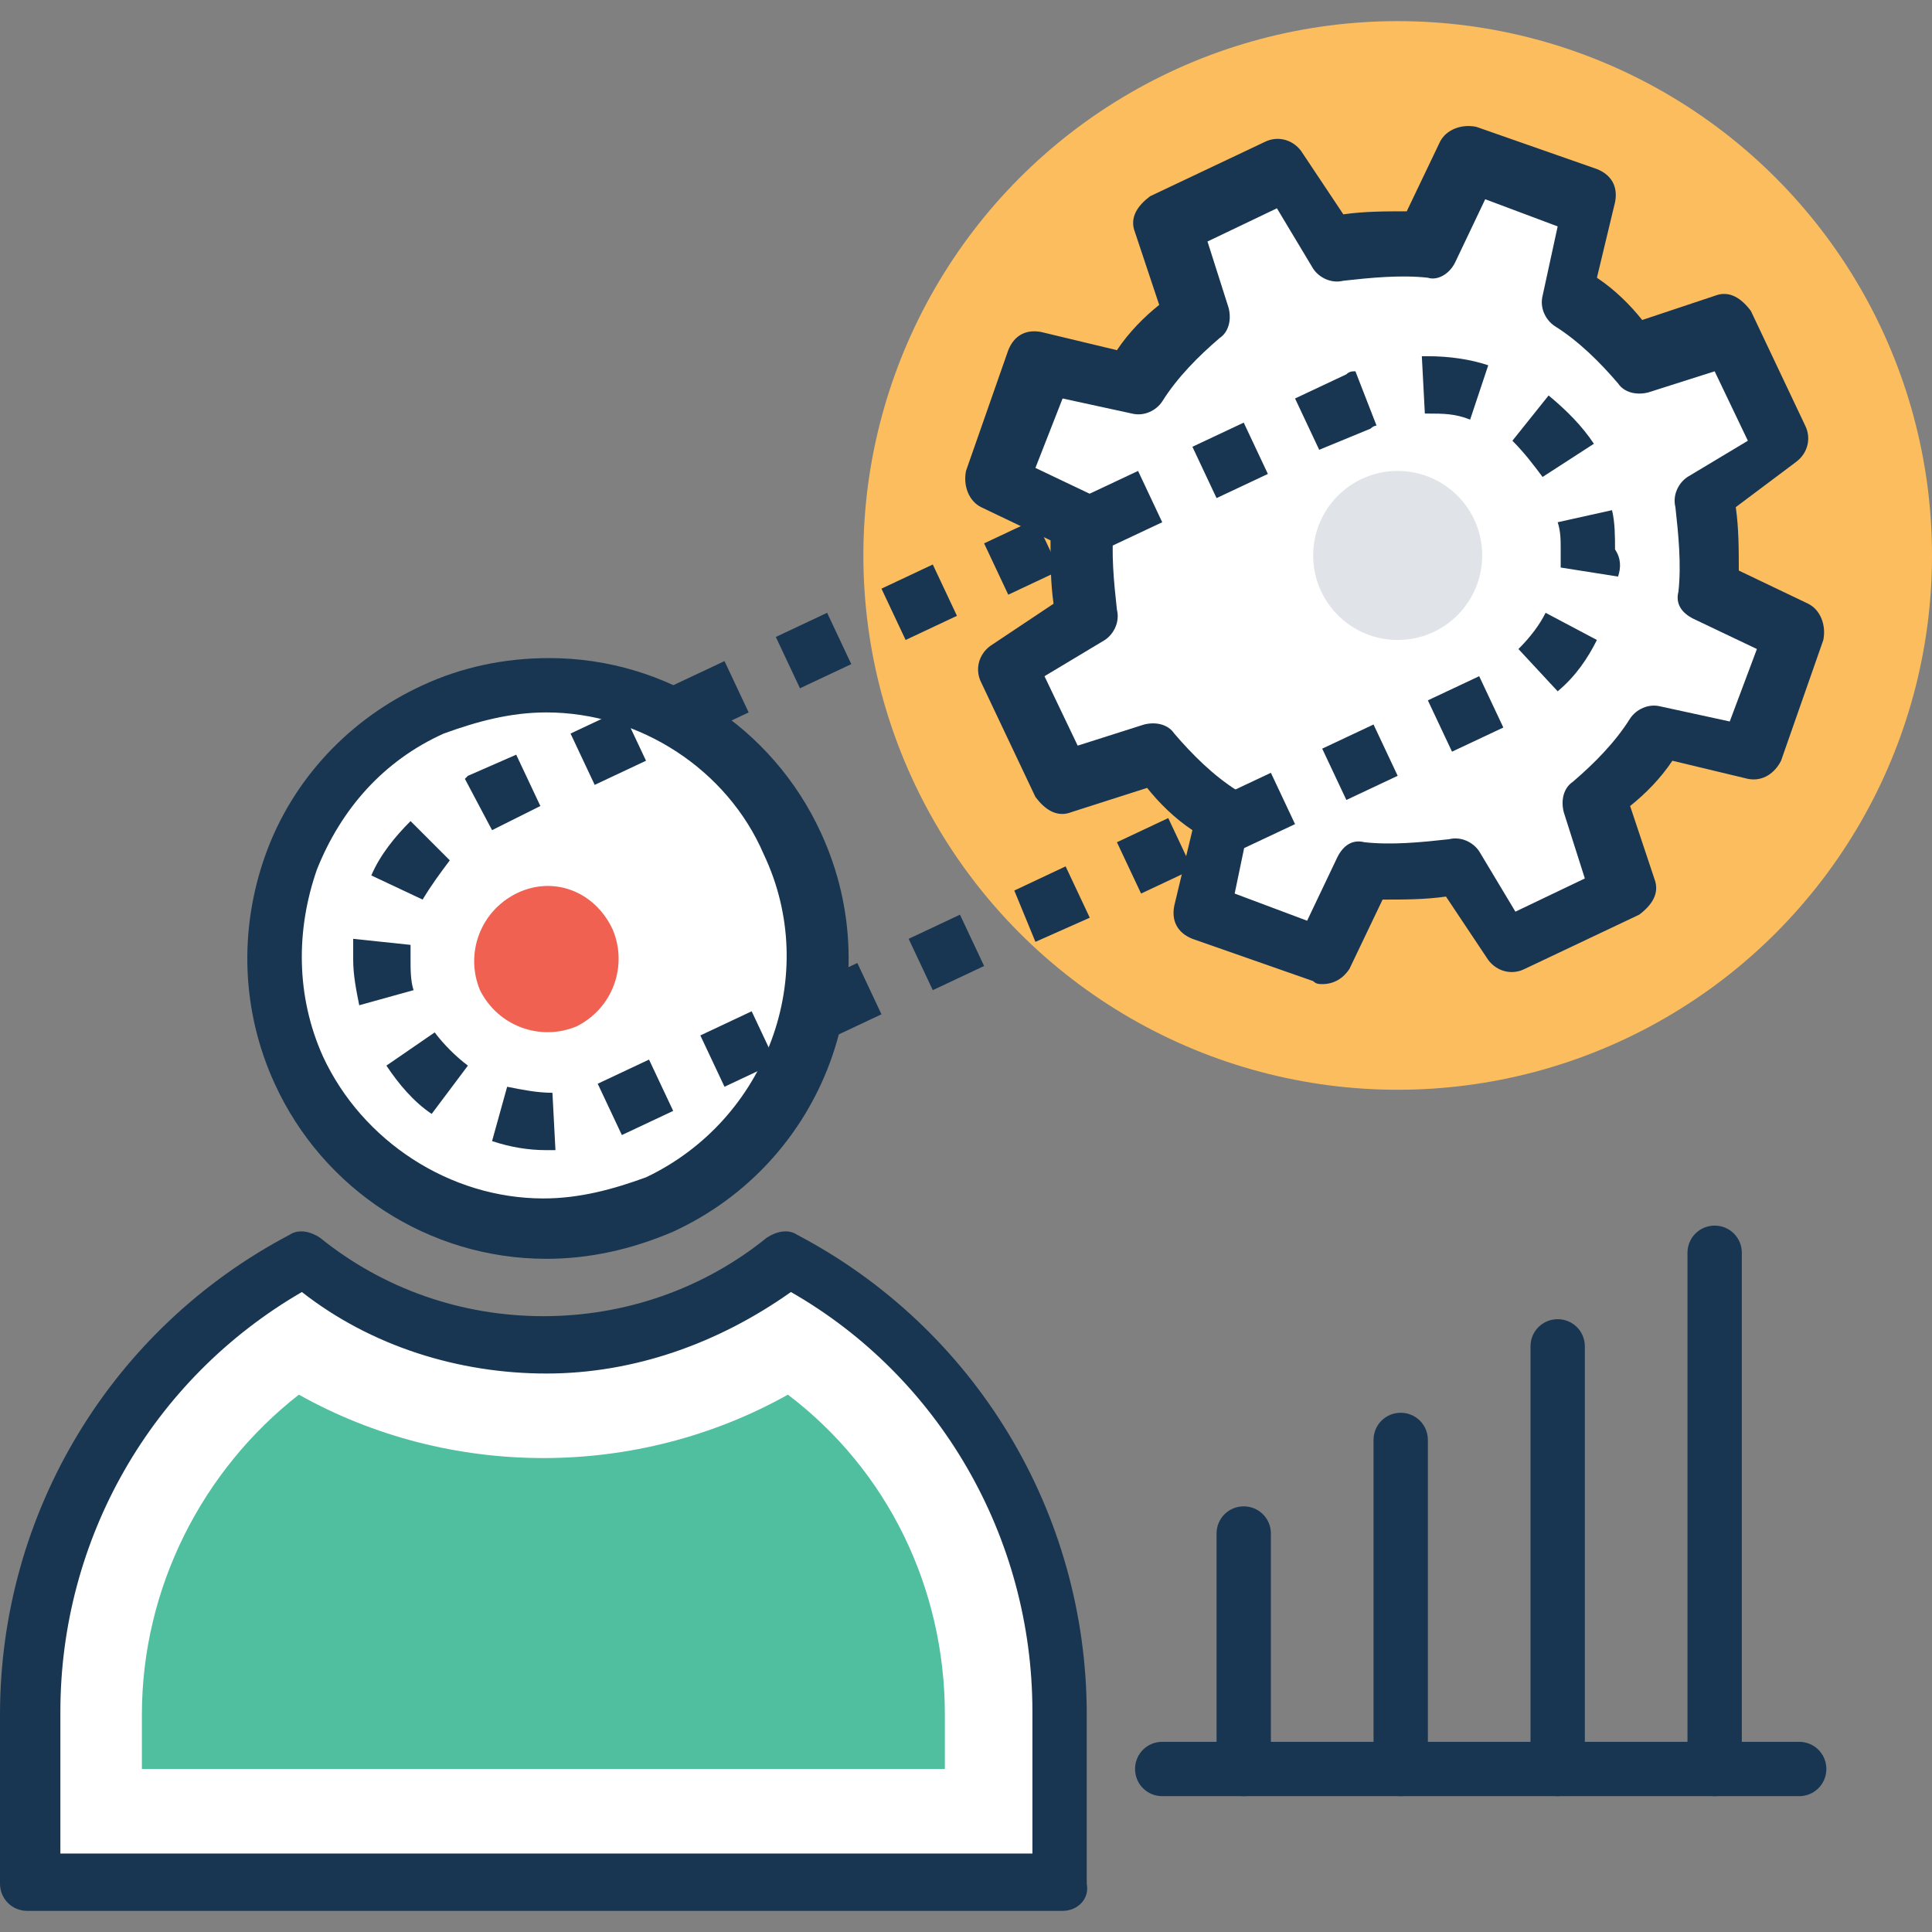 <?xml version="1.0" encoding="iso-8859-1"?>
<!-- Generator: Adobe Illustrator 19.0.0, SVG Export Plug-In . SVG Version: 6.00 Build 0)  -->
<svg version="1.1" id="Capa_1" xmlns="http://www.w3.org/2000/svg" xmlns:xlink="http://www.w3.org/1999/xlink" x="0px" y="0px"
	 viewBox="0 0 504.123 504.123" style="enable-background:new 0 0 504.123 504.123;" xml:space="preserve">
<rect x="0" y="0" width="504.123" height="504.123" fill="#808080" stroke="none"/>
<circle style="fill:#FBBD5E;" cx="364.702" cy="144.935" r="139.422"/>
<path style="fill:#FFFFFF;" d="M456.862,196.135l11.028-31.508L445.834,153.6c0.788-7.877,0.788-16.542-1.575-24.418l21.268-13.391
	l-14.178-29.932l-23.631,7.877c-4.726-6.302-11.028-11.815-18.117-16.542l5.514-24.418l-31.508-11.028l-11.028,22.055
	c-7.877-0.788-16.542-0.788-24.418,1.575l-13.391-21.268l-29.932,14.178l7.877,23.631c-6.302,4.726-11.815,11.028-16.542,18.117
	l-24.418-5.514l-11.028,31.508l22.055,11.028c-0.788,7.877-0.788,16.542,1.575,24.418l-21.268,13.391l14.178,29.932l23.631-7.877
	c4.726,6.302,11.028,11.815,18.117,16.542l-5.514,24.418l31.508,11.028l11.028-22.055c7.877,0.788,16.542,0.788,24.418-1.575
	l13.391,21.268l29.932-14.178l-7.877-23.631c6.302-4.726,11.815-11.028,16.542-18.117L456.862,196.135z"/>
<path style="fill:#183651;" d="M345.009,256.788c-0.788,0-1.575,0-2.363-0.788l-31.508-11.028c-3.938-1.575-5.514-4.726-4.726-8.665
	l4.726-19.692c-4.726-3.151-8.665-7.089-11.815-11.028l-19.692,6.302c-3.938,1.575-7.089-0.788-9.452-3.938L256,178.018
	c-1.575-3.151-0.788-7.089,2.363-9.452l16.542-11.028c-0.788-5.514-0.788-11.028-0.788-16.542L256,132.332
	c-3.151-1.575-4.726-5.514-3.938-9.452l11.028-31.508c1.575-3.938,4.726-5.514,8.665-4.726l19.692,4.726
	c3.151-4.726,7.089-8.665,11.028-11.815l-6.302-18.905c-1.575-3.938,0.788-7.089,3.938-9.452l29.932-14.178
	c3.151-1.575,7.089-0.788,9.452,2.363l11.028,16.542c5.514-0.788,11.028-0.788,16.542-0.788l8.665-18.117
	c1.575-3.151,5.514-4.726,9.452-3.938l31.508,11.028c3.938,1.575,5.514,4.726,4.726,8.665l-4.726,19.692
	c4.726,3.151,8.665,7.089,11.815,11.028l18.905-6.302c3.938-1.575,7.089,0.788,9.452,3.938l14.178,29.932
	c1.575,3.151,0.788,7.089-2.363,9.452l-15.754,11.815c0.788,5.514,0.788,11.028,0.788,16.542l18.117,8.665
	c3.151,1.575,4.726,5.514,3.938,9.452l-11.028,31.508c-1.575,3.151-4.726,5.514-8.665,4.726l-19.692-4.726
	c-3.151,4.726-7.089,8.665-11.028,11.815l6.302,18.905c1.575,3.938-0.788,7.089-3.938,9.452l-29.932,14.178
	c-3.151,1.575-7.089,0.788-9.452-2.363l-11.028-16.542c-5.514,0.788-11.028,0.788-16.542,0.788l-8.665,18.117
	C350.523,255.212,348.16,256.788,345.009,256.788z M322.166,233.157l18.905,7.089l7.877-16.542c1.575-3.151,3.938-4.726,7.089-3.938
	c7.089,0.788,14.966,0,22.055-0.788c3.151-0.788,6.302,0.788,7.877,3.151l9.452,15.754l18.117-8.665l-5.514-17.329
	c-0.788-3.151,0-6.302,2.363-7.877c5.514-4.726,11.028-10.24,14.966-16.542c1.575-2.363,4.726-3.938,7.877-3.151l18.117,3.938
	l7.089-18.905l-16.542-7.877c-3.151-1.575-4.726-3.938-3.938-7.089c0.788-7.089,0-14.966-0.788-22.055
	c-0.788-3.151,0.788-6.302,3.151-7.877l15.754-9.452l-8.665-18.117L430.08,102.4c-3.151,0.788-6.302,0-7.877-2.363
	c-4.726-5.514-10.24-11.028-16.542-14.966c-2.363-1.575-3.938-4.726-3.151-7.877l3.938-18.117l-18.905-7.089l-7.877,16.542
	c-1.575,3.151-4.726,4.726-7.089,3.938c-7.089-0.788-14.966,0-22.055,0.788c-3.151,0.788-6.302-0.788-7.877-3.151l-9.452-15.754
	l-18.117,8.665l5.514,17.329c0.788,3.151,0,6.302-2.363,7.877c-5.514,4.726-11.028,10.24-14.966,16.542
	c-1.575,2.363-4.726,3.938-7.877,3.151l-18.117-3.938l-7.089,18.117l16.542,7.877c3.151,1.575,4.726,3.938,3.938,7.089
	c-0.788,7.089,0,14.966,0.788,22.055c0.788,3.151-0.788,6.302-3.151,7.877l-15.754,9.452l8.665,18.117l17.329-5.514
	c3.151-0.788,6.302,0,7.877,2.363c4.726,5.514,10.24,11.028,16.542,14.966c2.363,1.575,3.938,4.726,3.151,7.877L322.166,233.157z"/>
<circle style="fill:#E0E4E8;" cx="364.702" cy="144.935" r="22.055"/>
<path style="fill:#FFFFFF;" d="M277.268,446.622v44.111H7.089v-44.111c0-51.2,29.145-96.098,71.68-118.942
	c17.329,14.178,39.385,22.843,63.015,22.843s45.686-8.665,63.015-22.843C248.123,350.523,277.268,395.422,277.268,446.622z"/>
<path style="fill:#183651;" d="M277.268,498.609H7.089c-3.938,0-7.089-3.151-7.089-7.089v-44.111
	c0-52.775,29.145-100.825,75.618-125.243c2.363-1.575,5.514-0.788,7.877,0.788c16.542,13.391,37.022,20.48,58.289,20.48
	s41.748-7.089,58.289-20.48c2.363-1.575,5.514-2.363,7.877-0.788c46.474,24.418,75.618,72.468,75.618,125.243v44.111
	C284.357,495.458,281.206,498.609,277.268,498.609z M14.966,483.643h254.425v-37.022c0-45.686-24.418-87.434-63.015-109.489
	c-18.905,13.391-40.96,21.268-63.803,21.268s-45.686-7.089-63.803-21.268c-39.385,22.843-63.015,64.591-63.015,109.489v37.022
	H14.966z"/>
<path style="fill:#4FBF9F;" d="M37.022,461.588v-14.178c0-33.083,15.754-63.803,40.96-83.495
	c19.692,11.028,41.748,16.542,63.803,16.542s44.111-5.514,63.803-16.542c25.994,19.692,40.96,50.412,40.96,83.495v14.178
	L37.022,461.588L37.022,461.588z"/>
<circle style="fill:#FFFFFF;" cx="142.572" cy="249.698" r="70.892"/>
<g>
	<path style="fill:#183651;" d="M142.572,328.468c-30.72,0-58.289-18.117-70.892-45.686c-8.665-18.905-9.452-40.172-2.363-59.865
		s22.055-35.446,40.96-44.111c10.24-4.726,21.268-7.089,33.083-7.089c30.72,0,58.289,18.117,70.892,45.686
		c18.117,39.385,0.788,85.858-38.597,103.975C164.628,326.105,153.6,328.468,142.572,328.468z M142.572,185.895
		c-9.452,0-18.117,2.363-26.782,5.514c-15.754,7.089-26.782,19.692-33.083,35.446c-5.514,15.754-5.514,33.083,1.575,48.837
		c10.24,22.055,33.083,37.022,57.502,37.022c9.452,0,18.117-2.363,26.782-5.514c31.508-14.966,45.686-52.775,30.72-84.283
		C189.834,200.862,166.991,185.895,142.572,185.895z"/>
	<path style="fill:#183651;" d="M142.572,300.111c-4.726,0-9.452-0.788-14.178-2.363l3.938-14.178
		c3.938,0.788,7.877,1.575,11.815,1.575l0.788,14.966C144.148,300.111,143.36,300.111,142.572,300.111z M162.265,296.172
		l-6.302-13.391l13.391-6.302l6.302,13.391L162.265,296.172z M112.64,290.658c-4.726-3.151-8.665-7.877-11.815-12.603l12.603-8.665
		c2.363,3.151,5.514,6.302,8.665,8.665L112.64,290.658z M189.046,283.569l-6.302-13.391l13.391-6.302l6.302,13.391L189.046,283.569z
		 M216.615,270.966l-6.302-13.391l13.391-6.302l6.302,13.391L216.615,270.966z M93.735,262.302
		c-0.788-3.938-1.575-7.877-1.575-11.815c0-1.575,0-3.938,0-5.514l14.966,1.575c0,1.575,0,2.363,0,3.938
		c0,2.363,0,5.514,0.788,7.877L93.735,262.302z M243.397,258.363l-6.302-13.391l13.391-6.302l6.302,13.391L243.397,258.363z
		 M270.178,245.76l-5.514-13.391l13.391-6.302l6.302,13.391L270.178,245.76z M110.277,234.732l-13.391-6.302
		c2.363-5.514,6.302-10.24,10.24-14.178l10.24,10.24C115.003,227.643,112.64,230.794,110.277,234.732z M297.748,233.157
		l-6.302-13.391l13.391-6.302l6.302,13.391L297.748,233.157z M324.529,221.342l-6.302-13.391l13.391-6.302l6.302,13.391
		L324.529,221.342z M128.394,216.615l-7.089-13.391l0.788-0.788l12.603-5.514l6.302,13.391L128.394,216.615z M351.311,208.738
		l-6.302-13.391l13.391-6.302l6.302,13.391L351.311,208.738z M155.175,204.8l-6.302-13.391l13.391-6.302l6.302,13.391L155.175,204.8
		z M378.88,196.135l-6.302-13.391l13.391-6.302l6.302,13.391L378.88,196.135z M181.957,192.197l-6.302-13.391l13.391-6.302
		l6.302,13.391L181.957,192.197z M406.449,180.382l-10.24-11.028c3.151-3.151,5.514-6.302,7.089-9.452l13.391,7.089
		C414.326,171.717,411.175,176.443,406.449,180.382z M208.738,179.594l-6.302-13.391l13.391-6.302l6.302,13.391L208.738,179.594z
		 M236.308,166.991l-6.302-13.391l13.391-6.302l6.302,13.391L236.308,166.991z M263.089,155.175l-6.302-13.391l13.391-6.302
		l6.302,13.391L263.089,155.175z M422.203,150.449l-14.966-2.363c0-1.575,0-3.151,0-4.726c0-2.363,0-4.726-0.788-7.089l14.178-3.151
		c0.788,3.151,0.788,7.089,0.788,10.24C422.991,145.723,422.991,148.086,422.203,150.449z M289.871,142.572l-6.302-13.391
		l13.391-6.302l6.302,13.391L289.871,142.572z M317.44,129.969l-6.302-13.391l13.391-6.302l6.302,13.391L317.44,129.969z
		 M402.511,124.455c-2.363-3.151-4.726-6.302-7.877-9.452l9.452-11.815c4.726,3.938,8.665,7.877,11.815,12.603L402.511,124.455z
		 M344.222,117.366l-6.302-13.391l13.391-6.302c0.788-0.788,1.575-0.788,2.363-0.788l5.514,14.178c-0.788,0-1.575,0.788-1.575,0.788
		L344.222,117.366z M383.606,109.489c-3.938-1.575-7.089-1.575-11.028-1.575h-0.788l-0.788-14.966h1.575
		c5.514,0,11.028,0.788,15.754,2.363L383.606,109.489z"/>
</g>
<path style="fill:#F06151;" d="M134.695,233.157c-9.452,4.726-13.391,15.754-9.452,25.206l0,0
	c4.726,9.452,15.754,13.391,25.206,9.452c9.452-4.726,13.391-15.754,9.452-25.206l0,0
	C155.175,232.369,144.148,228.431,134.695,233.157z"/>
<g>
	<path style="fill:#183651;" d="M447.409,468.677c-3.938,0-7.089-3.151-7.089-7.089V326.892c0-3.938,3.151-7.089,7.089-7.089
		c3.938,0,7.089,3.151,7.089,7.089v134.695C454.498,465.526,451.348,468.677,447.409,468.677z"/>
	<path style="fill:#183651;" d="M406.449,468.677c-3.938,0-7.089-3.151-7.089-7.089V351.311c0-3.938,3.151-7.089,7.089-7.089
		c3.938,0,7.089,3.151,7.089,7.089v110.277C413.538,465.526,410.388,468.677,406.449,468.677z"/>
	<path style="fill:#183651;" d="M365.489,468.677c-3.938,0-7.089-3.151-7.089-7.089v-85.858c0-3.938,3.151-7.089,7.089-7.089
		c3.938,0,7.089,3.151,7.089,7.089v85.858C373.366,465.526,369.428,468.677,365.489,468.677z"/>
	<path style="fill:#183651;" d="M324.529,468.677c-3.938,0-7.089-3.151-7.089-7.089v-61.44c0-3.938,3.151-7.089,7.089-7.089
		c3.938,0,7.089,3.151,7.089,7.089v61.44C332.406,465.526,329.255,468.677,324.529,468.677z"/>
	<path style="fill:#183651;" d="M469.465,468.677H303.262c-3.938,0-7.089-3.151-7.089-7.089c0-3.938,3.151-7.089,7.089-7.089
		h166.203c3.938,0,7.089,3.151,7.089,7.089C476.554,465.526,473.403,468.677,469.465,468.677z"/>
</g>
<g>
</g>
<g>
</g>
<g>
</g>
<g>
</g>
<g>
</g>
<g>
</g>
<g>
</g>
<g>
</g>
<g>
</g>
<g>
</g>
<g>
</g>
<g>
</g>
<g>
</g>
<g>
</g>
<g>
</g>
</svg>
